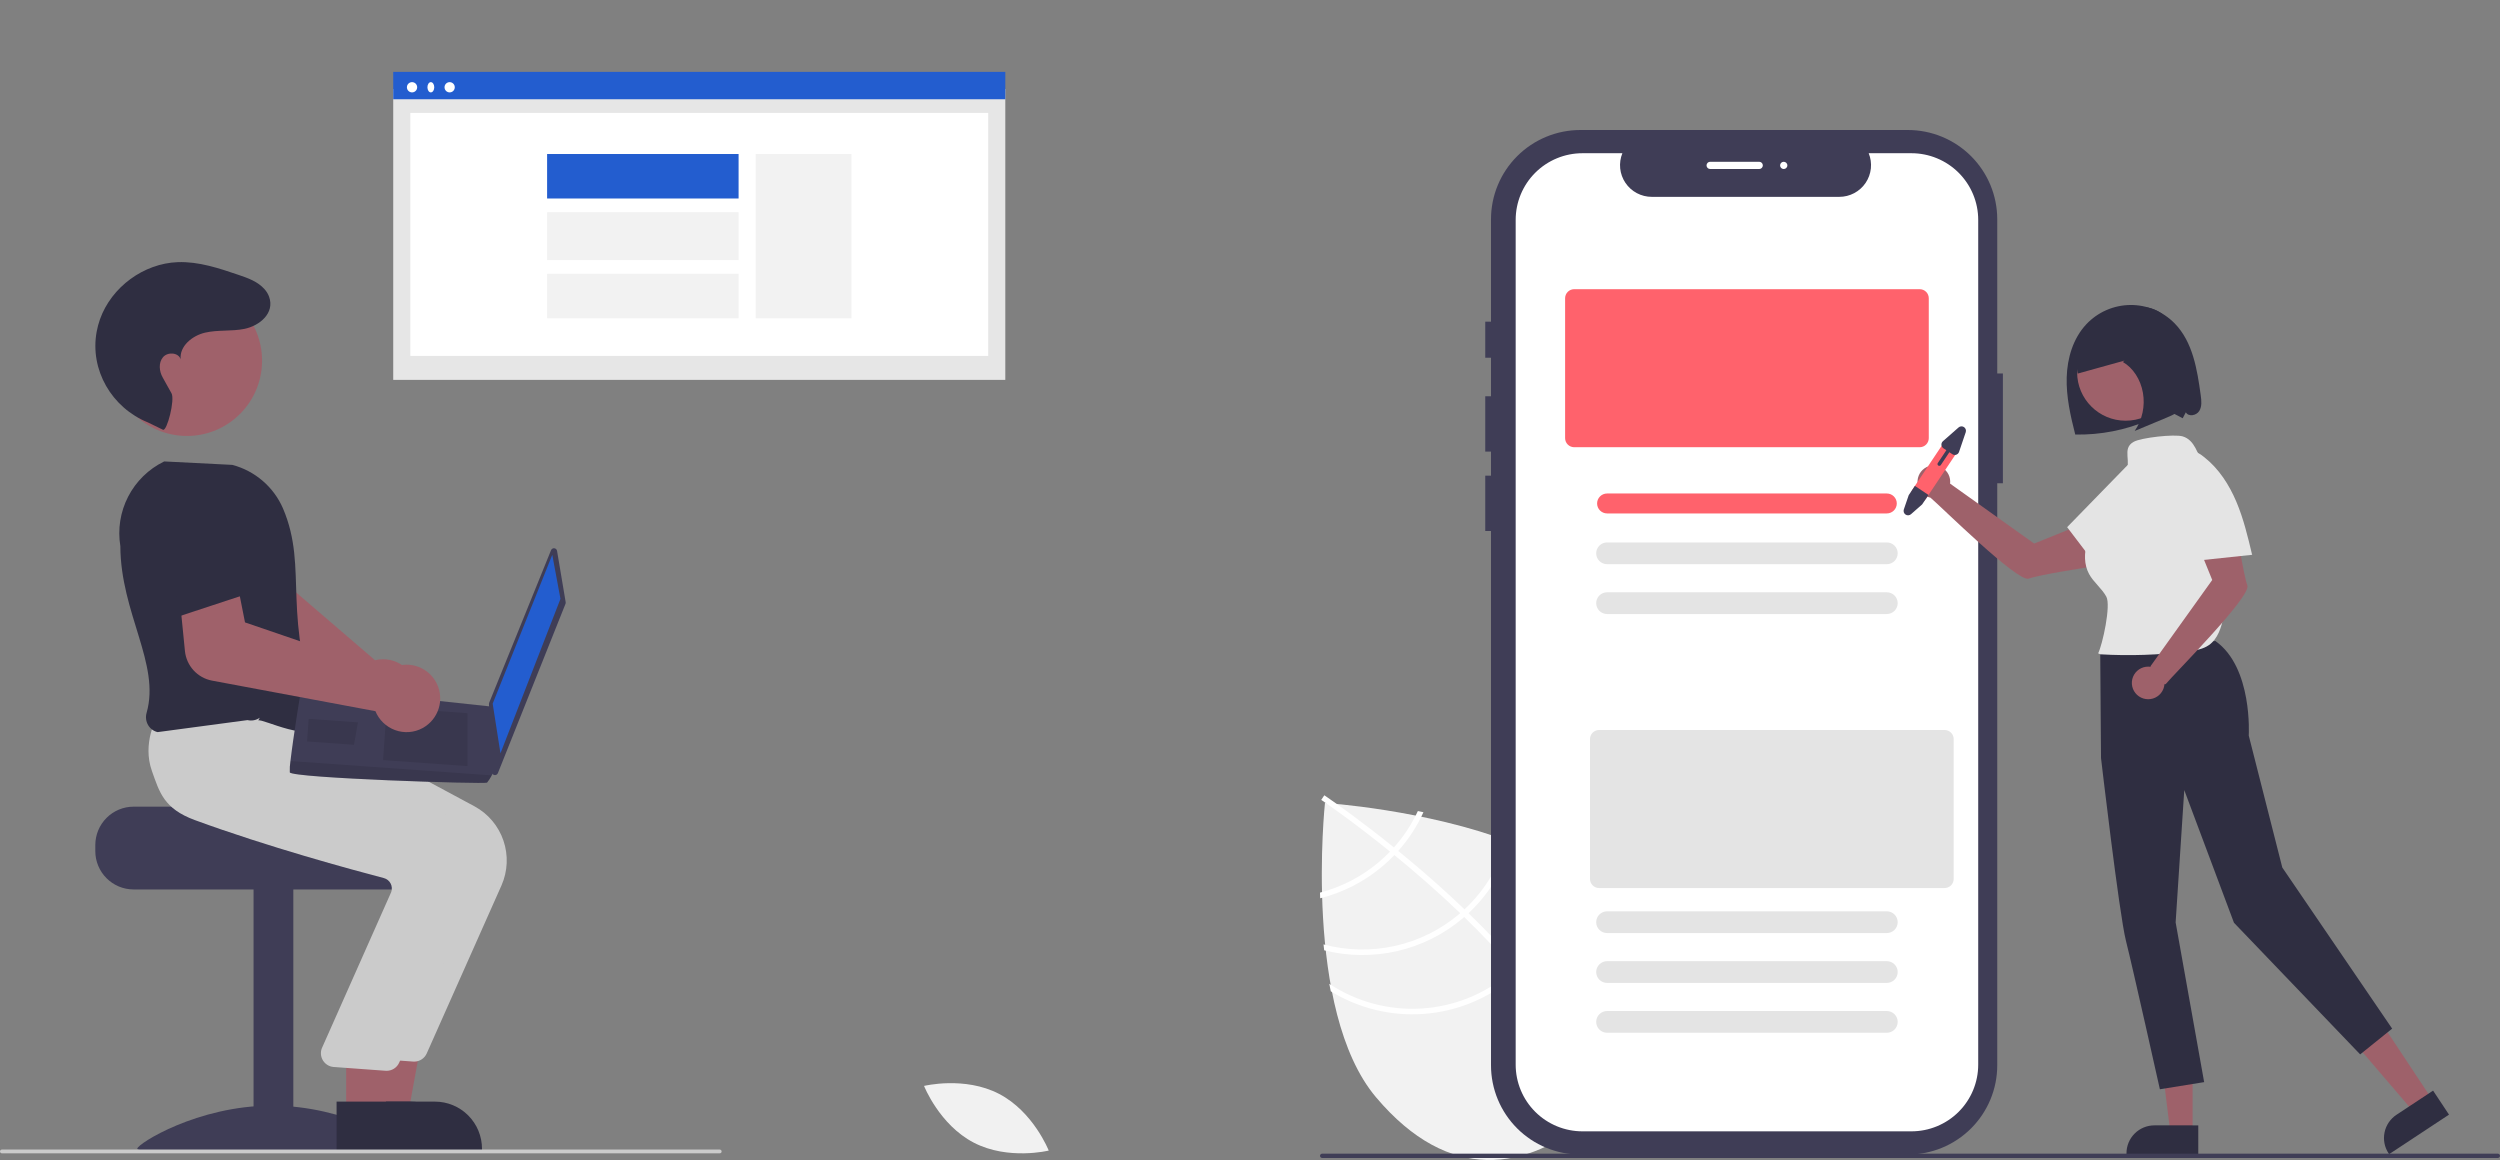 <svg width="750" height="348" viewBox="0 0 750 348" fill="none" xmlns="http://www.w3.org/2000/svg">
<rect x="0" y="0" width="750" height="348" fill="#808080" stroke="none"/>
<g clip-path="url(#clip0_2032_8)">
<path d="M462.518 256.603L458.867 285.304L453.495 252.701C427.678 242.813 397.491 240.893 397.491 240.893C397.491 240.893 390.829 303.162 412.823 329.2C434.817 355.237 458.006 351.279 477.138 335.182C496.27 319.085 504.1 296.945 482.106 270.907C477.211 265.112 470.3 260.412 462.518 256.603Z" fill="#F2F2F2"/>
<path d="M455.359 289.643L456.443 290.926C468.968 305.909 476.28 319.669 478.256 332.027C478.288 332.207 478.309 332.385 478.34 332.565L477.502 332.694L476.695 332.808C474.706 319.341 466.08 305.197 455.159 292.126C454.811 291.702 454.458 291.271 454.092 290.85C449.42 285.358 444.375 280.07 439.262 275.112C438.869 274.725 438.465 274.336 438.061 273.948C431.277 267.439 424.431 261.526 418.316 256.53C417.885 256.175 417.448 255.825 417.017 255.482C406.631 247.068 398.543 241.451 396.739 240.218C396.522 240.064 396.399 239.983 396.371 239.963L396.831 239.282L396.832 239.271L397.298 238.585C397.326 238.605 397.74 238.876 398.487 239.4C401.294 241.342 408.833 246.683 418.181 254.23C418.601 254.573 419.038 254.923 419.469 255.278C424.435 259.327 429.861 263.957 435.327 269.01C436.702 270.277 438.042 271.541 439.347 272.801C439.757 273.184 440.161 273.572 440.554 273.96C446.082 279.318 451.017 284.546 455.359 289.643Z" fill="white"/>
<path d="M418.181 254.231C417.803 254.647 417.418 255.068 417.017 255.482C415.927 256.609 414.781 257.678 413.582 258.688C408.477 262.994 402.469 266.103 396 267.785C396.017 268.346 396.034 268.908 396.05 269.482C402.898 267.763 409.262 264.506 414.655 259.958C415.935 258.881 417.157 257.737 418.316 256.53C418.711 256.122 419.096 255.7 419.469 255.278C422.564 251.812 425.113 247.896 427.03 243.666C426.462 243.547 425.904 243.429 425.359 243.312C423.518 247.284 421.099 250.964 418.181 254.231Z" fill="white"/>
<path d="M439.347 272.801C438.929 273.196 438.5 273.579 438.061 273.948C437.933 274.067 437.793 274.185 437.659 274.297C432.121 278.957 425.537 282.211 418.467 283.782C411.397 285.353 404.051 285.194 397.056 283.319C397.118 283.908 397.18 284.498 397.254 285.088C404.428 286.903 411.933 286.987 419.146 285.331C426.359 283.676 433.073 280.329 438.732 275.568C438.911 275.418 439.089 275.268 439.262 275.112C439.702 274.731 440.13 274.348 440.554 273.96C447.057 267.893 451.673 260.086 453.848 251.471C453.327 251.267 452.807 251.064 452.28 250.866C450.2 259.278 445.705 266.901 439.347 272.801Z" fill="white"/>
<path d="M455.359 289.643C454.946 290.056 454.521 290.456 454.092 290.85C453.631 291.271 453.164 291.686 452.686 292.087C445.238 298.34 435.96 302.016 426.243 302.566C416.526 303.115 406.892 300.509 398.783 295.137C398.931 295.893 399.074 296.642 399.235 297.387C407.595 302.52 417.362 304.893 427.15 304.17C436.938 303.447 446.249 299.664 453.76 293.358C454.237 292.956 454.709 292.548 455.159 292.126C455.6 291.733 456.024 291.333 456.443 290.926C464.851 282.65 469.793 271.495 470.268 259.719C469.738 259.361 469.193 259.026 468.643 258.685C468.417 270.335 463.652 281.44 455.359 289.643Z" fill="white"/>
<path d="M599.174 112.042V65.777C599.174 58.675 596.348 51.864 591.316 46.843C586.284 41.821 579.46 39 572.344 39H474.13C470.606 39 467.118 39.693 463.862 41.038C460.607 42.384 457.649 44.356 455.158 46.843C452.666 49.329 450.69 52.281 449.342 55.53C447.993 58.779 447.299 62.261 447.299 65.777V96.503H445.574V107.329H447.299V118.877H445.574V135.478H447.299V142.695H445.574V159.296H447.299V319.591C447.299 323.107 447.993 326.589 449.342 329.838C450.69 333.087 452.666 336.039 455.158 338.525C457.649 341.011 460.607 342.984 463.862 344.329C467.117 345.675 470.606 346.368 474.13 346.368H572.344C575.867 346.368 579.356 345.675 582.611 344.33C585.867 342.984 588.824 341.012 591.316 338.525C593.807 336.039 595.784 333.087 597.132 329.838C598.48 326.589 599.174 323.107 599.174 319.591V144.974H600.867V112.042H599.174Z" fill="#3F3D56"/>
<path d="M573.426 45.966H560.606C561.196 47.409 561.421 48.974 561.262 50.524C561.102 52.074 560.564 53.56 559.693 54.854C558.822 56.147 557.646 57.206 556.268 57.939C554.891 58.671 553.354 59.055 551.793 59.055H495.527C493.966 59.055 492.429 58.671 491.051 57.939C489.674 57.206 488.498 56.147 487.627 54.854C486.756 53.56 486.217 52.074 486.058 50.524C485.899 48.974 486.124 47.409 486.713 45.966H474.739C469.425 45.966 464.329 48.073 460.571 51.823C456.814 55.573 454.703 60.66 454.703 65.963V319.404C454.703 322.03 455.221 324.631 456.228 327.057C457.235 329.483 458.711 331.687 460.571 333.544C462.432 335.401 464.641 336.874 467.072 337.879C469.503 338.884 472.108 339.401 474.739 339.401H573.427C578.741 339.401 583.837 337.294 587.595 333.544C591.352 329.794 593.463 324.708 593.463 319.405V65.963C593.463 63.337 592.945 60.737 591.938 58.311C590.931 55.885 589.455 53.68 587.595 51.823C585.734 49.966 583.525 48.493 581.094 47.489C578.663 46.483 576.058 45.966 573.426 45.966Z" fill="white"/>
<path d="M575.909 134.167H472.257C471.535 134.166 470.842 133.879 470.331 133.369C469.821 132.86 469.533 132.169 469.532 131.448V89.474C469.533 88.753 469.821 88.062 470.331 87.552C470.842 87.042 471.535 86.756 472.257 86.755H575.909C576.631 86.756 577.324 87.042 577.834 87.552C578.345 88.062 578.632 88.753 578.633 89.474V131.448C578.632 132.169 578.345 132.86 577.834 133.369C577.324 133.879 576.631 134.166 575.909 134.167Z" fill="#FF626C"/>
<path d="M566.039 154.03H482.127C481.332 154.03 480.569 153.715 480.007 153.154C479.445 152.593 479.13 151.832 479.13 151.039C479.13 150.246 479.445 149.485 480.007 148.924C480.569 148.363 481.332 148.048 482.127 148.048H566.039C566.834 148.048 567.596 148.363 568.158 148.924C568.72 149.485 569.036 150.246 569.036 151.039C569.036 151.832 568.72 152.593 568.158 153.154C567.596 153.715 566.834 154.03 566.039 154.03Z" fill="#FF626C"/>
<path d="M566.039 169.256H482.127C481.259 169.256 480.428 168.912 479.815 168.3C479.202 167.689 478.857 166.859 478.857 165.993C478.857 165.128 479.202 164.298 479.815 163.686C480.428 163.074 481.259 162.73 482.127 162.73H566.039C566.906 162.73 567.738 163.074 568.351 163.686C568.964 164.298 569.309 165.128 569.309 165.993C569.309 166.859 568.964 167.689 568.351 168.3C567.738 168.912 566.906 169.256 566.039 169.256Z" fill="#E4E4E4"/>
<path d="M566.039 184.211H482.127C481.259 184.211 480.428 183.867 479.815 183.255C479.202 182.643 478.857 181.813 478.857 180.948C478.857 180.083 479.202 179.253 479.815 178.641C480.428 178.029 481.259 177.685 482.127 177.685H566.039C566.906 177.685 567.738 178.029 568.351 178.641C568.964 179.253 569.309 180.083 569.309 180.948C569.309 181.813 568.964 182.643 568.351 183.255C567.738 183.867 566.906 184.211 566.039 184.211Z" fill="#E4E4E4"/>
<path d="M583.376 266.412H479.724C479.002 266.411 478.31 266.124 477.799 265.614C477.288 265.105 477.001 264.414 477 263.693V221.719C477.001 220.998 477.288 220.307 477.799 219.797C478.31 219.288 479.002 219.001 479.724 219H583.376C584.099 219.001 584.791 219.288 585.302 219.797C585.813 220.307 586.1 220.998 586.101 221.719V263.693C586.1 264.414 585.813 265.105 585.302 265.614C584.791 266.124 584.099 266.411 583.376 266.412Z" fill="#E4E4E4"/>
<path d="M566.039 279.92H482.127C481.259 279.92 480.428 279.576 479.815 278.964C479.202 278.353 478.857 277.523 478.857 276.657C478.857 275.792 479.202 274.962 479.815 274.35C480.428 273.738 481.259 273.395 482.127 273.395H566.039C566.906 273.395 567.738 273.738 568.351 274.35C568.964 274.962 569.309 275.792 569.309 276.657C569.309 277.523 568.964 278.353 568.351 278.964C567.738 279.576 566.906 279.92 566.039 279.92Z" fill="#E4E4E4"/>
<path d="M566.039 294.875H482.127C481.259 294.875 480.428 294.531 479.815 293.919C479.202 293.307 478.857 292.477 478.857 291.612C478.857 290.747 479.202 289.917 479.815 289.305C480.428 288.693 481.259 288.349 482.127 288.349H566.039C566.906 288.349 567.738 288.693 568.351 289.305C568.964 289.917 569.309 290.747 569.309 291.612C569.309 292.477 568.964 293.307 568.351 293.919C567.738 294.531 566.906 294.875 566.039 294.875Z" fill="#E4E4E4"/>
<path d="M566.039 309.829H482.127C481.259 309.829 480.428 309.486 479.815 308.874C479.202 308.262 478.857 307.432 478.857 306.567C478.857 305.701 479.202 304.871 479.815 304.259C480.428 303.647 481.259 303.304 482.127 303.304H566.039C566.906 303.304 567.738 303.647 568.351 304.259C568.964 304.871 569.309 305.701 569.309 306.567C569.309 307.432 568.964 308.262 568.351 308.874C567.738 309.486 566.906 309.829 566.039 309.829Z" fill="#E4E4E4"/>
<path d="M660.218 118.579C659.164 110.863 657.842 102.578 652.389 97.008C650.658 95.24 648.587 93.841 646.3 92.894C644.013 91.947 641.558 91.472 639.082 91.497C636.606 91.523 634.161 92.048 631.894 93.042C629.628 94.037 627.586 95.478 625.893 97.281C621.923 101.508 620.17 107.442 620.01 113.233C619.849 119.023 621.141 124.75 622.575 130.363C630.161 130.514 637.692 129.035 644.655 126.026C646.361 125.195 648.131 124.501 649.948 123.952C651.788 123.484 653.099 124.66 654.81 125.48L655.75 123.685C656.519 125.113 658.9 124.69 659.763 123.317C660.627 121.944 660.438 120.185 660.218 118.579Z" fill="#2F2E41"/>
<path d="M729.708 329.939L724.136 333.616L707.271 313.917L715.494 308.489L729.708 329.939Z" fill="#9E616A"/>
<path d="M734.701 334.391L716.734 346.249L716.584 346.022C715.358 344.171 714.918 341.91 715.362 339.736C715.806 337.561 717.097 335.652 718.952 334.428L729.926 327.185L734.701 334.391Z" fill="#2F2E41"/>
<path d="M657.78 339.786H651.099L647.922 314.071L657.781 314.071L657.78 339.786Z" fill="#9E616A"/>
<path d="M659.483 346.249L637.944 346.248V345.976C637.944 343.757 638.827 341.629 640.399 340.06C641.972 338.491 644.104 337.609 646.327 337.609L659.484 337.61L659.483 346.249Z" fill="#2F2E41"/>
<path d="M610.251 163.067L585.028 145.086C585.139 144.144 584.974 143.19 584.552 142.341C584.13 141.491 583.469 140.782 582.651 140.3C581.832 139.818 580.891 139.584 579.941 139.626C578.992 139.668 578.075 139.985 577.303 140.537C576.53 141.09 575.936 141.855 575.591 142.739C575.246 143.623 575.166 144.587 575.361 145.516C575.555 146.444 576.016 147.296 576.687 147.968C577.358 148.64 578.21 149.102 579.139 149.3C582.292 151.942 605.32 174.798 608.617 173.592C611.964 172.368 626.595 170.153 626.595 170.153L627.002 156.289L610.251 163.067Z" fill="#9E616A"/>
<path d="M630.068 195.783L630.306 227.42C630.306 227.42 635.764 274.297 637.777 282.216C639.79 290.135 647.962 326.778 647.962 326.778L661.246 324.639L652.691 276.731L655.277 237.024L670.187 276.819L708.049 316.317L717.644 308.59L684.689 260.256L674.624 220.661C674.624 220.661 675.876 200.181 664.597 192.294L630.068 195.783Z" fill="#2F2E41"/>
<path d="M637.698 126.213C645.739 126.213 652.258 119.707 652.258 111.682C652.258 103.657 645.739 97.151 637.698 97.151C629.657 97.151 623.138 103.657 623.138 111.682C623.138 119.707 629.657 126.213 637.698 126.213Z" fill="#9E616A"/>
<path d="M641.487 200.888L636.075 212.943L651.778 219.964L657.19 207.909L641.487 200.888Z" fill="#2F2E41"/>
<path d="M661.018 139.641C659.302 136.233 658.468 132.023 654.81 130.918C652.34 130.172 642.35 131.29 640.098 132.549C636.354 134.644 639.747 138.57 637.538 142.243C635.136 146.237 632.735 150.23 630.333 154.224C628.682 156.969 627.014 159.754 626.121 162.829C625.229 165.905 625.186 169.357 626.706 172.176C628.067 174.699 630.533 176.489 631.902 179.008C633.325 181.628 630.77 193.327 629.445 195.999L630.081 196.292C638.889 196.808 647.726 196.511 656.48 195.405C658.653 195.131 660.908 194.772 662.699 193.513C665.336 191.659 666.378 188.295 667.03 185.142C670.166 169.73 668.05 153.715 661.018 139.641Z" fill="#E4E4E4"/>
<path d="M631.22 172.646C635.165 168.777 639.13 164.885 642.377 160.416C645.624 155.948 648.149 150.834 648.854 145.359C649.156 143.613 649.036 141.819 648.505 140.128C647.9 138.47 646.56 136.998 644.833 136.62C642.069 136.015 639.557 138.216 637.585 140.241C631.77 146.211 625.955 152.181 620.14 158.151C623.844 163.017 627.548 167.883 631.252 172.749L631.22 172.646Z" fill="#E4E4E4"/>
<path d="M674.214 175.626C672.988 172.286 670.769 157.684 670.769 157.684L656.877 157.277L663.669 173.996L645.135 199.889C645.135 199.889 645.169 199.946 645.232 200.048C644.257 199.892 643.258 200.033 642.366 200.453C641.473 200.873 640.728 201.552 640.228 202.401C639.729 203.25 639.498 204.231 639.565 205.213C639.633 206.196 639.996 207.135 640.608 207.908C641.219 208.681 642.05 209.252 642.992 209.546C643.934 209.84 644.943 209.844 645.887 209.556C646.831 209.268 647.665 208.703 648.282 207.934C648.899 207.165 649.268 206.228 649.343 205.246C649.411 205.285 649.491 205.299 649.568 205.286C649.646 205.273 649.716 205.233 649.768 205.173C651.83 202.591 675.44 178.965 674.214 175.626Z" fill="#9E616A"/>
<path d="M675.627 166.404C674.352 161.033 673.067 155.633 670.917 150.547C668.767 145.462 665.69 140.658 661.361 137.223C660.02 136.061 658.421 135.235 656.696 134.813C654.961 134.471 653.006 134.854 651.788 136.133C649.838 138.179 650.425 141.464 651.14 144.196C653.248 152.252 655.357 160.307 657.465 168.363C663.554 167.719 669.643 167.075 675.732 166.431L675.627 166.404Z" fill="#E4E4E4"/>
<path d="M655.9 112.812C655.445 109.297 654.969 105.753 653.9 102.443C652.83 99.133 651.107 96.033 648.634 94.158C644.719 91.189 639.65 91.762 635.26 93.469C631.865 94.79 628.552 96.797 626.158 100.024C623.764 103.251 622.419 107.855 623.31 112.075C627.992 110.774 632.674 109.474 637.357 108.173L636.844 108.599C639.883 110.308 642.19 113.843 642.88 117.846C643.573 121.835 642.687 125.937 640.408 129.287C643.601 127.955 646.795 126.623 649.988 125.292C651.959 124.47 654.069 123.522 655.237 121.414C656.593 118.97 656.278 115.73 655.9 112.812Z" fill="#2F2E41"/>
<path d="M587.157 135.593L577.791 149.622C577.567 149.958 577.263 150.234 576.906 150.424C576.548 150.614 576.149 150.713 575.744 150.71C575.262 150.71 574.791 150.568 574.391 150.301C573.99 150.035 573.677 149.656 573.491 149.212C573.425 149.062 573.376 148.906 573.345 148.745C573.218 148.109 573.349 147.448 573.71 146.908L583.076 132.879C583.254 132.611 583.484 132.382 583.751 132.203C584.019 132.024 584.319 131.899 584.635 131.836C584.95 131.773 585.276 131.773 585.591 131.835C585.907 131.897 586.208 132.021 586.476 132.199C586.744 132.377 586.974 132.607 587.153 132.874C587.332 133.14 587.457 133.44 587.52 133.755C587.584 134.07 587.584 134.395 587.522 134.71C587.459 135.025 587.335 135.325 587.157 135.593Z" fill="#FF626C"/>
<path d="M578.546 148.49L576.65 151.313L573.296 154.264C573.075 154.459 572.796 154.575 572.502 154.595C572.208 154.615 571.916 154.537 571.671 154.374C571.426 154.211 571.242 153.972 571.147 153.694C571.053 153.415 571.053 153.114 571.147 152.836L572.616 148.546L574.465 145.776L578.546 148.49Z" fill="#3F3D56"/>
<path d="M587.571 128.236L582.877 132.365C582.723 132.5 582.603 132.669 582.525 132.858C582.447 133.047 582.413 133.251 582.427 133.455C582.441 133.659 582.501 133.857 582.604 134.034C582.707 134.211 582.849 134.362 583.019 134.475L583.907 135.066L581.339 138.913C581.3 138.972 581.272 139.039 581.258 139.109C581.244 139.179 581.244 139.251 581.259 139.321C581.273 139.391 581.3 139.457 581.34 139.517C581.38 139.576 581.431 139.627 581.491 139.667C581.55 139.706 581.617 139.734 581.687 139.748C581.757 139.761 581.83 139.761 581.9 139.747C581.97 139.733 582.037 139.706 582.096 139.666C582.156 139.626 582.207 139.575 582.246 139.516L584.814 135.669L585.702 136.26C585.997 136.455 586.357 136.526 586.704 136.458C587.051 136.389 587.357 136.186 587.554 135.892C587.619 135.795 587.671 135.689 587.709 135.578L589.72 129.665C589.814 129.387 589.814 129.085 589.719 128.807C589.624 128.529 589.44 128.29 589.195 128.127C588.95 127.964 588.658 127.886 588.364 127.906C588.07 127.926 587.792 128.042 587.571 128.236Z" fill="#3F3D56"/>
<path d="M749.351 347.396H396.649C396.477 347.395 396.312 347.327 396.191 347.205C396.07 347.084 396.002 346.92 396.002 346.748C396.002 346.577 396.07 346.412 396.191 346.291C396.312 346.17 396.477 346.101 396.649 346.101H749.351C749.523 346.101 749.687 346.17 749.809 346.291C749.93 346.412 749.998 346.577 749.998 346.748C749.998 346.92 749.93 347.084 749.809 347.205C749.687 347.327 749.523 347.395 749.351 347.396Z" fill="#3F3D56"/>
<path d="M527.761 50.707H513.049C512.76 50.707 512.483 50.592 512.278 50.388C512.074 50.184 511.959 49.908 511.959 49.619C511.959 49.331 512.074 49.054 512.278 48.85C512.483 48.646 512.76 48.532 513.049 48.532H527.761C528.05 48.532 528.327 48.646 528.531 48.85C528.736 49.054 528.851 49.331 528.851 49.619C528.851 49.908 528.736 50.184 528.531 50.388C528.327 50.592 528.05 50.707 527.761 50.707Z" fill="white"/>
<path d="M535.117 50.707C535.719 50.707 536.207 50.22 536.207 49.619C536.207 49.019 535.719 48.532 535.117 48.532C534.515 48.532 534.027 49.019 534.027 49.619C534.027 50.22 534.515 50.707 535.117 50.707Z" fill="white"/>
</g>
<g clip-path="url(#clip1_2032_8)">
<path d="M301.592 26.694H117.969V113.964H301.592V26.694Z" fill="#E6E6E6"/>
<path d="M296.462 33.881H123.099V106.777H296.462V33.881Z" fill="white"/>
<path d="M301.592 21.561H117.969V29.775H301.592V21.561Z" fill="#235DCF"/>
<path d="M123.611 27.721C124.461 27.721 125.15 27.032 125.15 26.181C125.15 25.331 124.461 24.641 123.611 24.641C122.762 24.641 122.073 25.331 122.073 26.181C122.073 27.032 122.762 27.721 123.611 27.721Z" fill="white"/>
<path d="M129.253 27.721C129.82 27.721 130.279 27.032 130.279 26.181C130.279 25.331 129.82 24.641 129.253 24.641C128.687 24.641 128.228 25.331 128.228 26.181C128.228 27.032 128.687 27.721 129.253 27.721Z" fill="white"/>
<path d="M134.896 27.721C135.745 27.721 136.434 27.032 136.434 26.181C136.434 25.331 135.745 24.641 134.896 24.641C134.046 24.641 133.357 25.331 133.357 26.181C133.357 27.032 134.046 27.721 134.896 27.721Z" fill="white"/>
<path d="M255.43 46.202H226.707V95.484H255.43V46.202Z" fill="#F2F2F2"/>
<path d="M221.577 46.202H164.131V59.549H221.577V46.202Z" fill="#235DCF"/>
<path d="M221.577 63.656H164.131V78.03H221.577V63.656Z" fill="#F2F2F2"/>
<path d="M221.577 82.137H164.131V95.484H221.577V82.137Z" fill="#F2F2F2"/>
<path d="M125.034 207.951C125.042 206.525 124.749 205.114 124.175 203.809C123.601 202.505 122.758 201.337 121.702 200.381C120.646 199.426 119.4 198.705 118.047 198.266C116.693 197.827 115.263 197.679 113.848 197.832C113.401 197.883 112.957 197.965 112.521 198.078L78.344 168.719L80.386 157.687L63.541 152.216L58.462 169.896C57.861 172.018 57.959 174.277 58.741 176.339C59.523 178.4 60.947 180.154 62.803 181.341L104.847 207.99C104.847 208.321 104.864 208.653 104.899 208.982C105.052 210.4 105.503 211.769 106.221 213C106.939 214.231 107.909 215.295 109.067 216.125C110.224 216.954 111.544 217.528 112.938 217.811C114.333 218.093 115.771 218.077 117.159 217.764C117.563 217.674 117.96 217.559 118.349 217.419C120.295 216.714 121.979 215.429 123.174 213.736C124.369 212.043 125.018 210.024 125.034 207.951Z" fill="#9F616A"/>
<path d="M40.066 242H84.131C84.131 243.269 129.546 244.3 129.546 244.3C130.259 244.837 130.909 245.455 131.483 246.139C133.208 248.201 134.15 250.807 134.145 253.498V255.337C134.144 258.387 132.935 261.31 130.783 263.466C128.632 265.622 125.714 266.834 122.672 266.835H40.066C37.024 266.833 34.107 265.62 31.956 263.465C29.805 261.309 28.595 258.386 28.593 255.337V253.498C28.597 250.45 29.807 247.528 31.958 245.372C34.108 243.217 37.024 242.004 40.066 242Z" fill="#3F3D56"/>
<path d="M87.999 266.378H76.067V343.644H87.999V266.378Z" fill="#3F3D56"/>
<path d="M121.959 344.605C121.959 346.051 103.878 345.164 81.574 345.164C59.27 345.164 41.189 346.051 41.189 344.605C41.189 343.158 59.27 331.686 81.574 331.686C103.878 331.686 121.959 343.158 121.959 344.605Z" fill="#3F3D56"/>
<path d="M111.188 334.168L122.44 334.167L127.793 304.919L111.186 304.92L111.188 334.168Z" fill="#9F616A"/>
<path d="M108.318 345.099L144.601 345.097V344.638C144.601 342.779 144.235 340.939 143.526 339.222C142.816 337.505 141.776 335.944 140.464 334.63C139.153 333.316 137.596 332.273 135.883 331.562C134.17 330.851 132.333 330.485 130.479 330.485H130.477L108.317 330.486L108.318 345.099Z" fill="#2F2E41"/>
<path d="M128.018 316.031L150.451 265.617C152.323 261.368 152.531 256.568 151.031 252.173C149.531 247.777 146.434 244.11 142.356 241.9L93.698 215.752L71.495 213.859L51.013 211.993L50.865 212.244C50.677 212.564 46.273 220.186 49.25 228.545C51.508 234.885 57.381 239.837 66.706 243.264C88.472 251.262 113.616 258.098 123.416 260.665C123.849 260.776 124.254 260.978 124.604 261.257C124.954 261.536 125.241 261.886 125.446 262.284C125.651 262.677 125.774 263.109 125.805 263.552C125.836 263.995 125.775 264.44 125.626 264.858L104.785 311.783C104.567 312.378 104.489 313.015 104.556 313.645C104.623 314.276 104.833 314.882 105.171 315.418C105.509 315.954 105.965 316.405 106.504 316.736C107.044 317.067 107.651 317.27 108.281 317.329L123.854 318.465C123.986 318.478 124.118 318.484 124.249 318.484C125.046 318.484 125.827 318.252 126.496 317.816C127.164 317.381 127.693 316.761 128.018 316.031Z" fill="#CBCBCB"/>
<path d="M103.845 334.168L115.097 334.167L120.451 304.919L103.843 304.92L103.845 334.168Z" fill="#9F616A"/>
<path d="M100.975 345.099L137.258 345.097V344.638C137.258 342.779 136.893 340.939 136.183 339.222C135.473 337.505 134.433 335.944 133.122 334.63C131.81 333.316 130.254 332.273 128.54 331.562C126.827 330.851 124.99 330.485 123.136 330.485H123.134L100.974 330.486L100.975 345.099Z" fill="#2F2E41"/>
<path d="M119.757 318.79L142.19 268.377C144.063 264.128 144.27 259.327 142.77 254.932C141.27 250.537 138.173 246.869 134.096 244.66L85.438 218.511L63.234 216.618L47.192 215.224L47.194 215.003C47.005 215.323 42.602 222.946 45.578 231.304C47.836 237.644 49.12 242.596 58.446 246.023C80.212 254.021 105.356 260.857 115.156 263.425C115.589 263.536 115.994 263.737 116.343 264.016C116.693 264.295 116.98 264.645 117.185 265.043C117.391 265.437 117.513 265.869 117.544 266.312C117.575 266.755 117.514 267.199 117.365 267.618L96.524 314.542C96.307 315.137 96.228 315.775 96.295 316.405C96.362 317.035 96.573 317.642 96.911 318.178C97.249 318.713 97.705 319.164 98.244 319.496C98.783 319.827 99.391 320.03 100.021 320.088L115.593 321.225C115.726 321.237 115.857 321.243 115.988 321.243C116.786 321.243 117.566 321.011 118.235 320.576C118.904 320.141 119.433 319.52 119.757 318.79Z" fill="#CBCBCB"/>
<path d="M77.481 216.144C78.556 215.381 94.002 223.502 96.756 217.064C83.906 184.87 92.761 170.968 84.89 152.506C83.503 149.322 81.415 146.494 78.781 144.235C76.147 141.976 73.037 140.344 69.684 139.463L49.262 138.43L49.156 138.481C44.548 140.743 40.79 144.433 38.439 149.004C36.088 153.575 35.27 158.784 36.105 163.858C36.178 183.95 48.173 199.274 43.979 213.847C43.803 214.456 43.752 215.095 43.828 215.724C43.904 216.354 44.107 216.962 44.423 217.511C44.73 218.042 45.142 218.504 45.634 218.87C46.126 219.235 46.687 219.495 47.283 219.635L74.248 216.03C74.878 216.18 75.532 216.194 76.168 216.071C76.804 215.948 77.406 215.69 77.934 215.315L77.481 216.144Z" fill="#2F2E41"/>
<path d="M56.077 130.786C68.528 130.786 78.621 120.671 78.621 108.194C78.621 95.717 68.528 85.602 56.077 85.602C43.627 85.602 33.534 95.717 33.534 108.194C33.534 120.671 43.627 130.786 56.077 130.786Z" fill="#9F616A"/>
<path d="M48.897 128.93C50.095 129.456 52.547 119.891 51.449 117.978C49.815 115.133 49.911 115.153 48.827 113.271C47.742 111.389 47.499 108.813 48.904 107.157C50.309 105.5 53.559 105.72 54.2 107.797C53.788 103.853 57.681 100.682 61.536 99.791C65.392 98.9 69.46 99.453 73.337 98.661C77.837 97.74 82.518 93.96 80.723 89.002C80.415 88.176 79.954 87.416 79.364 86.763C77.289 84.426 74.388 83.428 71.551 82.463C65.649 80.455 59.586 78.422 53.357 78.644C43.123 79.008 33.45 86.098 30.002 95.761C29.572 96.967 29.24 98.205 29.007 99.464C26.869 110.984 33.545 122.347 44.387 126.734L48.897 128.93Z" fill="#2F2E41"/>
<path d="M167.117 165.26L169.703 180.643C169.731 180.815 169.713 180.991 169.648 181.152L149.367 231.938C149.286 232.139 149.14 232.307 148.951 232.413C148.763 232.518 148.543 232.556 148.33 232.52C148.117 232.483 147.923 232.375 147.78 232.212C147.638 232.049 147.555 231.843 147.546 231.626L146.686 211.218C146.681 211.082 146.704 210.947 146.755 210.821L165.31 165.061C165.388 164.87 165.525 164.71 165.702 164.604C165.878 164.499 166.085 164.454 166.289 164.476C166.493 164.499 166.685 164.588 166.834 164.729C166.984 164.871 167.083 165.057 167.117 165.26Z" fill="#3F3D56"/>
<path d="M165.682 166.441L168.138 179.657L150.14 226L147.803 211.092L165.682 166.441Z" fill="#235DCF"/>
<path d="M86.937 231.702C87.38 233.434 145.519 235.309 146.122 234.785C146.663 234.114 147.132 233.387 147.521 232.617C148.13 231.527 148.694 230.433 148.694 230.433L147.739 212.006L90.467 205.873C90.467 205.873 87.933 221.25 87.138 228.314C86.958 229.434 86.891 230.569 86.937 231.702Z" fill="#3F3D56"/>
<path opacity="0.1" d="M140.246 213.956L140.251 229.831L114.92 228.026L116.041 212.231L140.246 213.956Z" fill="black"/>
<path opacity="0.1" d="M107.237 216.706L107.39 216.687L106.194 223.436L92.121 222.433L92.601 215.663L107.237 216.706Z" fill="black"/>
<path opacity="0.1" d="M86.937 231.701C87.38 233.434 145.519 235.309 146.122 234.785C146.663 234.114 147.132 233.387 147.521 232.617L87.138 228.314C86.958 229.434 86.891 230.568 86.937 231.701Z" fill="black"/>
<path d="M63.592 204.184L112.635 213.357C112.758 213.665 112.896 213.966 113.05 214.259C113.716 215.516 114.639 216.618 115.758 217.493C116.877 218.369 118.168 218.999 119.545 219.342C120.929 219.691 122.37 219.739 123.774 219.484C125.178 219.23 126.511 218.677 127.684 217.864C129.81 216.402 131.296 214.18 131.84 211.655C132.383 209.129 131.942 206.491 130.607 204.281C129.271 202.07 127.143 200.456 124.658 199.768C122.173 199.08 119.519 199.371 117.241 200.58C116.844 200.794 116.463 201.034 116.099 201.301L73.502 186.718L71.322 175.712L53.652 176.883L55.483 195.333C55.705 197.486 56.614 199.51 58.075 201.105C59.536 202.699 61.471 203.779 63.592 204.184Z" fill="#9F616A"/>
<path d="M53.054 185.113L78.728 176.656L72.739 159.422C71.944 157.134 70.367 155.201 68.287 153.965C66.208 152.729 63.759 152.27 61.374 152.668C58.961 153.071 56.772 154.325 55.201 156.204C53.63 158.084 52.782 160.464 52.809 162.915L53.054 185.113Z" fill="#2F2E41"/>
<path d="M215.924 346H0.565C0.415 346 0.272 345.94 0.166 345.834C0.06 345.728 0 345.584 0 345.434C0 345.283 0.06 345.139 0.166 345.033C0.272 344.927 0.415 344.867 0.565 344.867H215.924C216.074 344.867 216.218 344.927 216.324 345.033C216.43 345.139 216.489 345.283 216.489 345.434C216.489 345.584 216.43 345.728 216.324 345.834C216.218 345.94 216.074 346 215.924 346Z" fill="#CBCBCB"/>
<path d="M299.698 328.153C310.027 333.51 314.619 345.174 314.619 345.174C314.619 345.174 302.465 348.153 292.136 342.796C281.806 337.438 277.214 325.774 277.214 325.774C277.214 325.774 289.368 322.795 299.698 328.153Z" fill="#F1F1F1"/>
</g>
<defs>
<clipPath id="clip0_2032_8">
<rect width="354" height="309" fill="white" transform="translate(396 39)"/>
</clipPath>
<clipPath id="clip1_2032_8">
<rect width="437" height="346" fill="white"/>
</clipPath>
</defs>
</svg>
